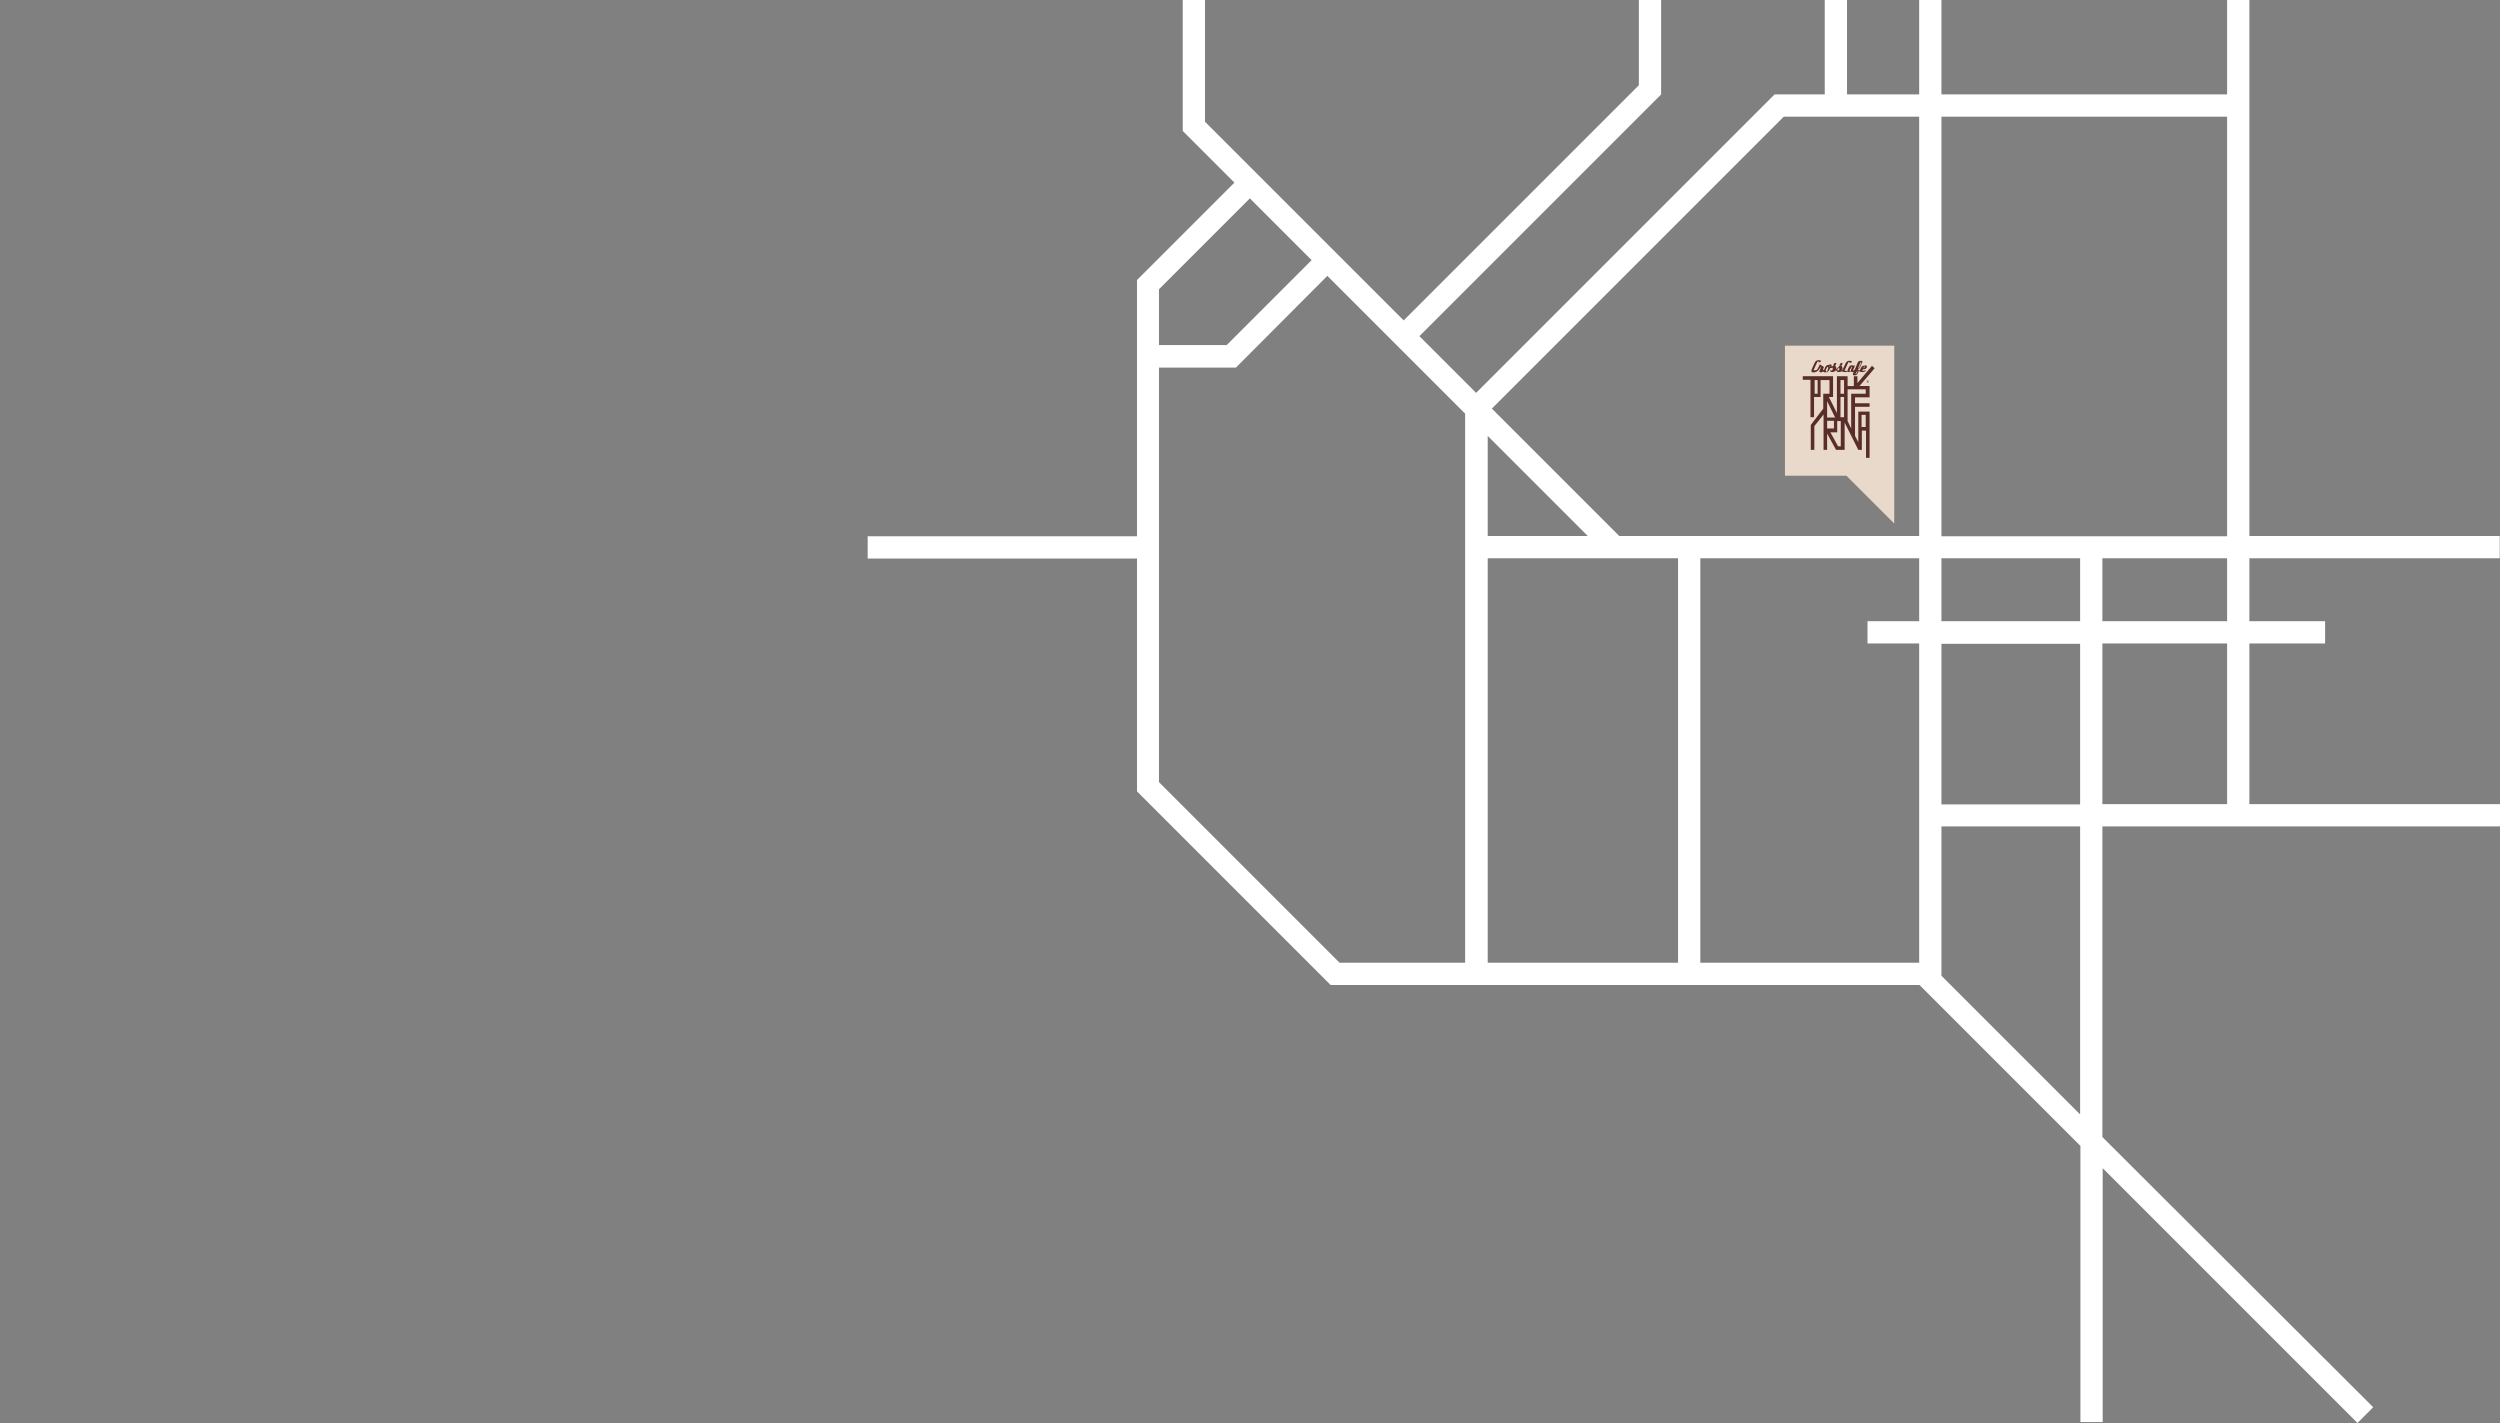 <?xml version="1.0" encoding="utf-8"?>
<!-- Generator: Adobe Illustrator 28.0.0, SVG Export Plug-In . SVG Version: 6.00 Build 0)  -->
<svg version="1.1" xmlns="http://www.w3.org/2000/svg" xmlns:xlink="http://www.w3.org/1999/xlink" x="0px" y="0px"
	 viewBox="0 0 841.9 479.3" style="enable-background:new 0 0 841.9 479.3;" xml:space="preserve">
<rect x="0" y="0" width="841.9" height="479.3" fill="#808080" stroke="none"/>
<style type="text/css">
	.st0{display:none;}
	.st1{display:inline;fill:#E5231E;stroke:#FFFFFF;stroke-width:33.243;stroke-miterlimit:10;}
	.st2{fill:#FFFFFF;}
	.st3{fill:#592D2A;}
	.st4{fill:#E9D9CA;}
	.st5{fill:#592E2A;}
</style>
<g id="Vrstva_1" class="st0">
	<rect x="-3.9" y="-2043.2" class="st1" width="862.7" height="3410"/>
</g>
<g id="_x30_">
</g>
<g id="_x31_">
</g>
<g id="_x32_">
</g>
<g id="_x33_">
</g>
<g id="_x33__mid">
</g>
<g id="_x34_">
</g>
<g id="_x35_">
</g>
<g id="_x36_">
</g>
<g id="_x37_">
</g>
<g id="_x38_">
</g>
<g id="_x39_">
	<g id="Vrstva_11">
		<polygon class="st4" points="637.9,160.2 637.9,160.2 637.9,116.4 601.1,116.4 601.1,160.2 621.8,160.2 637.9,176.3 		"/>
		<g>
			<path class="st5" d="M610.7,125.4c0.1,0,0.2,0,0.2,0c0,0,0.1,0,0.1,0c0.7-0.1,1-0.4,1.4-0.8c0.2-0.2,0.5-0.6,0.6-0.9l0.1,0
				c0.1,0,0.1,0.1,0.1,0.1c0,0,0,0.1-0.2,0.4c-0.1,0.3-0.3,0.6-0.3,0.8c0,0.2,0.1,0.4,0.4,0.4c0.3,0,0.6-0.1,0.9-0.3
				c0.1,0.2,0.3,0.3,0.7,0.3c0.7,0,1.1-0.2,1.6-1.4l0,0l0,0c0.4,0,0.6-0.1,0.8-0.2c0.1,0.2,0.1,0.3,0.1,0.5c0,0.2-0.2,0.5-0.4,0.5
				c0,0,0,0-0.1,0c0,0,0,0,0,0c0,0,0,0,0,0c0,0,0,0,0,0c0,0,0,0,0,0c0,0-0.1,0-0.1-0.1c0,0,0,0,0,0l0,0c0,0,0,0,0,0c0,0,0,0,0,0
				c0,0,0,0,0,0c0,0,0,0,0,0c0,0,0,0,0,0c0,0,0,0,0,0c0,0,0,0,0,0c0-0.1,0-0.1,0-0.2v0c0,0,0,0,0,0l-0.2,0.2c0,0,0,0,0,0v0.1
				c0,0.1,0,0.1,0,0.2c0,0,0,0,0,0c0,0,0,0,0,0c0,0,0,0,0,0c0,0.1,0.1,0.2,0.1,0.2c0,0,0,0,0,0c0,0,0,0,0,0c0,0,0,0,0,0c0,0,0,0,0,0
				c0,0,0,0,0,0c0,0,0,0,0,0c0.1,0.1,0.3,0.1,0.5,0.1v0h0c0.6,0,1-0.3,1.4-0.7c0,0.4,0.3,0.7,0.8,0.7c0.4,0,0.8-0.1,1.2-0.3
				c0.1,0.3,0.6,0.3,0.9,0.3c0.1,0,0.2,0,0.2,0c0.2,0,0.5-0.1,0.7-0.2c0.1,0.1,0.2,0.2,0.4,0.2c0.3,0,0.5-0.1,0.7-0.2
				c0.2,0.1,0.3,0.2,0.4,0.2c0.2,0,0.5,0,0.6-0.1l-0.2,0.4c-0.1,0.1-0.1,0.3-0.1,0.4c0,0.3,0.1,0.4,0.5,0.4c0.5,0,0.8-0.2,1-0.5
				l0.2-0.3c0.1-0.2,0.1-0.3,0.1-0.4c0,0,0-0.1,0-0.1c0,0,0.1,0,0.2,0c0.1,0,0.3,0,0.4-0.1c0,0.3,0.3,0.3,0.8,0.3
				c0.4,0,0.7-0.1,1-0.3c0,0,0,0,0,0l0.2-0.4c0,0,0,0,0,0c-0.3,0.2-0.7,0.3-1,0.3c-0.1,0-0.2,0-0.2-0.1c0-0.1,0.1-0.3,0.1-0.4
				c0.4,0,1-0.1,1.2-0.4c0.2-0.2,0.2-0.5,0.2-0.6c0-0.2-0.1-0.4-0.7-0.3c-0.7,0-1.1,0.3-1.3,0.8l-0.2,0.4c-0.1,0.1-0.1,0.2-0.1,0.3
				c-0.1,0.1-0.3,0.1-0.4,0.1c-0.2,0-0.3-0.1-0.3-0.3c0.3-0.1,0.6-0.5,0.8-0.9l0.6-1.4c0-0.1,0.1-0.2,0.1-0.3c0-0.2-0.2-0.3-0.5-0.3
				c-0.6,0-0.9,0.2-1.1,0.6l-0.7,1.7l-0.4,0.8c-0.2,0.1-0.3,0.2-0.4,0.2c-0.2,0,0-0.4,0.1-0.5c0,0,0.5-1.2,0.5-1.2c0,0,0,0,0,0h-0.6
				c0,0,0,0,0,0l0,0.1c-0.1-0.1-0.2-0.2-0.5-0.2c-0.4,0-0.8,0.2-1.2,1.1c-0.1,0.3-0.2,0.5-0.2,0.7c-0.1,0.1-0.3,0.1-0.4,0.1
				c-0.2,0-0.3,0-0.4,0c-0.1,0-0.2,0-0.2-0.1c0,0,0-0.2,0.2-0.5l1-2.2c0.1-0.2,0.2-0.2,0.3-0.2c0.1,0,0.2,0,0.2,0.1
				c0,0.1-0.1,0.2-0.1,0.3c0,0,0,0,0,0l0.8-0.3c0,0,0,0,0,0c0-0.1,0-0.1,0-0.2c0-0.2-0.2-0.3-0.7-0.3c-0.7,0-1.1,0.2-1.4,0.9
				l-0.7,1.5c-0.1,0.3-0.2,0.4-0.2,0.6c-0.1,0.1-0.3,0.2-0.4,0.2c0.2-0.2,0.3-0.3,0.3-0.7c0-0.2-0.1-0.5-0.4-0.9
				c0.3-0.3,0.4-0.5,0.4-0.6c0-0.2-0.1-0.3-0.3-0.3c-0.4,0-0.7,0.4-0.7,0.8c0,0,0,0.1,0,0.2l0,0c-0.2,0.2-0.4,0.4-0.6,0.6
				c-0.2,0.2-0.5,0.5-0.7,0.6c0,0,0.2-0.3,0.2-0.5c0-0.2-0.1-0.4-0.4-0.8c0.3-0.3,0.4-0.5,0.4-0.6c0-0.2-0.1-0.3-0.3-0.3
				c-0.4,0-0.7,0.4-0.7,0.8c0,0,0,0.1,0,0.2c-0.2,0.1-0.4,0.2-0.6,0.2c0,0,0,0-0.1,0c0.1-0.1,0.1-0.3,0.1-0.4c0-0.2-0.1-0.3-0.4-0.3
				c-0.2,0-0.3,0.1-0.5,0.2c0,0-0.1,0-0.2,0c-0.4,0-0.8,0.2-1.1,0.9l-0.2,0.5c0,0.1-0.1,0.1-0.1,0.2c-0.1,0.1-0.2,0.1-0.3,0.1
				c-0.1,0-0.1,0-0.1-0.1c0-0.2,0.3-0.7,0.3-0.8c0-0.1,0-0.1-0.1-0.2l-1.3-0.8c0,0,0,0,0,0c-0.1,0.3-0.2,0.7-0.4,0.9
				c-0.2,0.4-0.3,0.8-0.7,1c-0.1,0-0.2,0.1-0.3,0.1c-0.2,0-0.3,0-0.4,0c-0.1,0-0.2,0-0.2-0.1c0,0,0-0.2,0.2-0.5l1-2.2
				c0.1-0.2,0.2-0.2,0.3-0.2c0.1,0,0.2,0,0.2,0.1c0,0.1-0.1,0.2-0.1,0.3c0,0,0,0,0,0l0.8-0.3c0,0,0,0,0,0c0-0.1,0-0.1,0-0.2
				c0-0.2-0.2-0.3-0.7-0.3c-0.7,0-1.1,0.2-1.4,0.9l-0.7,1.5c-0.2,0.5-0.3,0.7-0.3,0.8C609.8,125.4,610.4,125.4,610.7,125.4z
				 M627.7,123.6c0,0,0.1-0.2,0.2-0.2c0.1,0,0.1,0,0.1,0.1c0,0,0,0.1,0,0.1l-0.1,0.1c-0.1,0.3-0.3,0.3-0.4,0.3h0h0h0L627.7,123.6z
				 M626.5,122.1c0-0.1,0.1-0.1,0.2-0.1c0,0,0.1,0,0.1,0c0,0,0,0,0,0.1v0c0,0,0,0,0,0.1l-0.6,1.4c-0.2,0.3-0.3,0.4-0.4,0.5l-0.1,0
				L626.5,122.1z M624.9,125.8c0-0.1,0-0.1,0.1-0.2c0.1-0.1,0.1-0.2,0.2-0.3l0.2-0.3c0-0.1,0-0.1,0.1-0.2l0,0c0.1,0.1,0,0.3,0,0.3
				c0,0.1-0.1,0.2-0.1,0.3l-0.2,0.4c0,0.1-0.1,0.1-0.2,0.1c0,0-0.1,0-0.1,0C624.8,125.9,624.8,125.9,624.9,125.8z M622.9,124.7
				l0.5-1c0-0.1,0.1-0.2,0.2-0.2c0.1,0,0.1,0.1,0.1,0.1c0,0.1,0,0.1-0.1,0.2c0,0.1-0.1,0.2-0.1,0.3c0,0.1-0.1,0.2-0.1,0.3
				c0,0.1-0.1,0.2-0.1,0.3c0,0,0,0.1,0,0.1c-0.1,0.1-0.1,0.3-0.3,0.3c-0.1,0-0.1-0.1-0.1-0.1C622.8,124.8,622.9,124.7,622.9,124.7z
				 M619.8,122.8C619.8,122.8,619.8,122.8,619.8,122.8c0,0.1,0,0.2-0.1,0.3c0,0,0-0.1,0-0.1C619.6,122.8,619.7,122.8,619.8,122.8z
				 M619.3,123.8c0.1,0.1,0.1,0.3,0.1,0.5c0,0.2-0.2,0.5-0.4,0.5c-0.1,0-0.2-0.2-0.3-0.4C618.9,124.2,619.1,124,619.3,123.8z
				 M617.5,122.8C617.5,122.8,617.6,122.8,617.5,122.8L617.5,122.8L617.5,122.8C617.6,122.8,617.6,122.8,617.5,122.8
				c0.1-0.1,0.1-0.1,0.1-0.1c0,0,0,0,0,0c0,0,0,0,0,0c0,0,0,0,0,0c0,0,0,0.1,0,0.1c0,0-0.1,0.1-0.1,0.1
				C617.5,123,617.5,122.9,617.5,122.8C617.5,122.9,617.5,122.8,617.5,122.8z M616.1,123.2c0.1,0,0.1,0.1,0.1,0.1c0,0.1,0,0.1,0,0.2
				c-0.1,0-0.2,0-0.2-0.2C615.9,123.3,616,123.2,616.1,123.2z M614.8,124.7l0.5-1c0-0.1,0.1-0.2,0.2-0.2c0,0.1,0,0.1,0.1,0.2
				c0,0,0,0.1,0.1,0.1c0,0,0,0,0,0.1l-0.1,0.3c0,0.1-0.1,0.2-0.1,0.3c0,0.1-0.1,0.2-0.1,0.3c0,0,0,0.1,0,0.1
				c-0.1,0.1-0.1,0.3-0.3,0.3c-0.1,0-0.1-0.1-0.1-0.1C614.8,124.8,614.8,124.7,614.8,124.7z"/>
			<path class="st5" d="M626.2,130l5.1-6l-0.9-0.8l-4.9,5.8v-2.3h-1.2v3.3h-2.1v-2.1v-1.2H621h-1.2h-1.2v1.2v4.6v1.2v5.4l-2.7-5.4
				h1.4v-0.3v-0.9v-4.6v-1.2h-1.2h-3h-1.2h-1h-1.2h-2.6v1.2h2.6v12.6h1.2v-6.8h2.2v-0.1v-1v-4.6h3v4.6h-0.9h-1.2v5l-4.2,5.5v8.4h1.2
				v-8l3.1-3.9v11.9h1.2V146l3,5.5v0h1.7h1.2v-1.2v-8l4.6,9.2h1.2v-6.5h1.4v9.2h1.2v-15.6h-0.1h-1.1h-1.4h-1.1h-0.1v10.3l-1.1-2.1
				v-9.8h4.9v-1.2h-4.9v-2h4.9v0v-1.2v-1.4V130h-1.2H626.2z M612.1,132.6h-1v-4.6h1V132.6z M615.3,135.1l2.7,5.5h-2.7V135.1z
				 M615.3,141.7h2.3v2.6h-2.3V141.7z M619.9,150.3H619l-2.6-4.7h1.1h1.2v-1.2v-2.6h1.2V150.3z M621,140.5h-1.2v-6.8h1.2V140.5z
				 M621,132.6h-1.2v-4.6h1.2V132.6z M626.9,139.7h1.4v4.1h-1.4V139.7z M628.3,132.6h-3.7h-0.7h-0.5v11.7l-1.2-2.5v-8.1v-1.2v-1.4
				h6.1V132.6z"/>
			<path class="st5" d="M629,128.1c-0.3,0-0.5,0.2-0.5,0.5c0,0.3,0.2,0.5,0.5,0.5c0.3,0,0.5-0.2,0.5-0.5
				C629.5,128.3,629.3,128.1,629,128.1z M629,129.1c-0.3,0-0.5-0.2-0.5-0.4c0-0.3,0.2-0.5,0.5-0.5c0.3,0,0.5,0.1,0.5,0.4
				C629.5,128.9,629.3,129.1,629,129.1z"/>
			<path class="st5" d="M629.2,128.5c0-0.1,0-0.2-0.2-0.2h-0.2v0.6h0.1v-0.2h0.1l0.1,0.2h0.1l-0.1-0.3
				C629.2,128.7,629.2,128.6,629.2,128.5z M629,128.6L629,128.6l-0.1-0.2h0.1c0.1,0,0.1,0,0.1,0.1
				C629.1,128.6,629.1,128.6,629,128.6z"/>
		</g>
	</g>
	<g id="Vrstva_12">
		<path class="st2" d="M841.9,278.3v-7.5h-84.4v-54.1H783v-7.5h-25.5V188h84.3v-7.5h-84.3V0H750v31.8h-96.2V0h-7.5v31.8H622V0h-7.5
			v31.8h-16.9v0L497.1,132.3l-19.1-19.1l81.4-81.4l0,0h0V0h-7.5v28.7l-79.2,79.2L405.8,41V0h-7.5v44.1h0l0,0l17.4,17.4l-32.8,32.8h0
			v86.3h-90.7v7.5h90.7v78.4h0l0,0l65.2,65.2v0h198.3l54.2,54.2v93h7.5v-85.5l85.8,85.8l5.3-5.3L708,382.9V278.3H841.9z M750,270.8
			h-42v-54.1h42V270.8z M416.2,123.8L416.2,123.8L416.2,123.8L447,92.9l46.4,46.4v184.9h-42.3l-60.8-60.8V123.8H416.2z M501,146.8
			l33.7,33.7H501V146.8z M501,188h64.1v136.2H501V188z M572.6,188h73.7v21.2h-17.4v7.5h17.4v107.5h-73.7V188z M653.8,188h46.7v21.2
			h-46.7V188z M653.8,216.8h46.7v54.1h-46.7V216.8z M750,209.2h-42V188h42V209.2z M750,39.3v141.3h-96.2V39.3H750z M646.3,180.5
			h-101l-42.9-42.9l98.3-98.3h45.6V180.5z M441.7,87.6l-28.6,28.6h-22.8V97.4l30.6-30.6L441.7,87.6z M700.5,375.3l-46.7-46.7v-50.3
			h46.7V375.3z"/>
	</g>
</g>
</svg>
